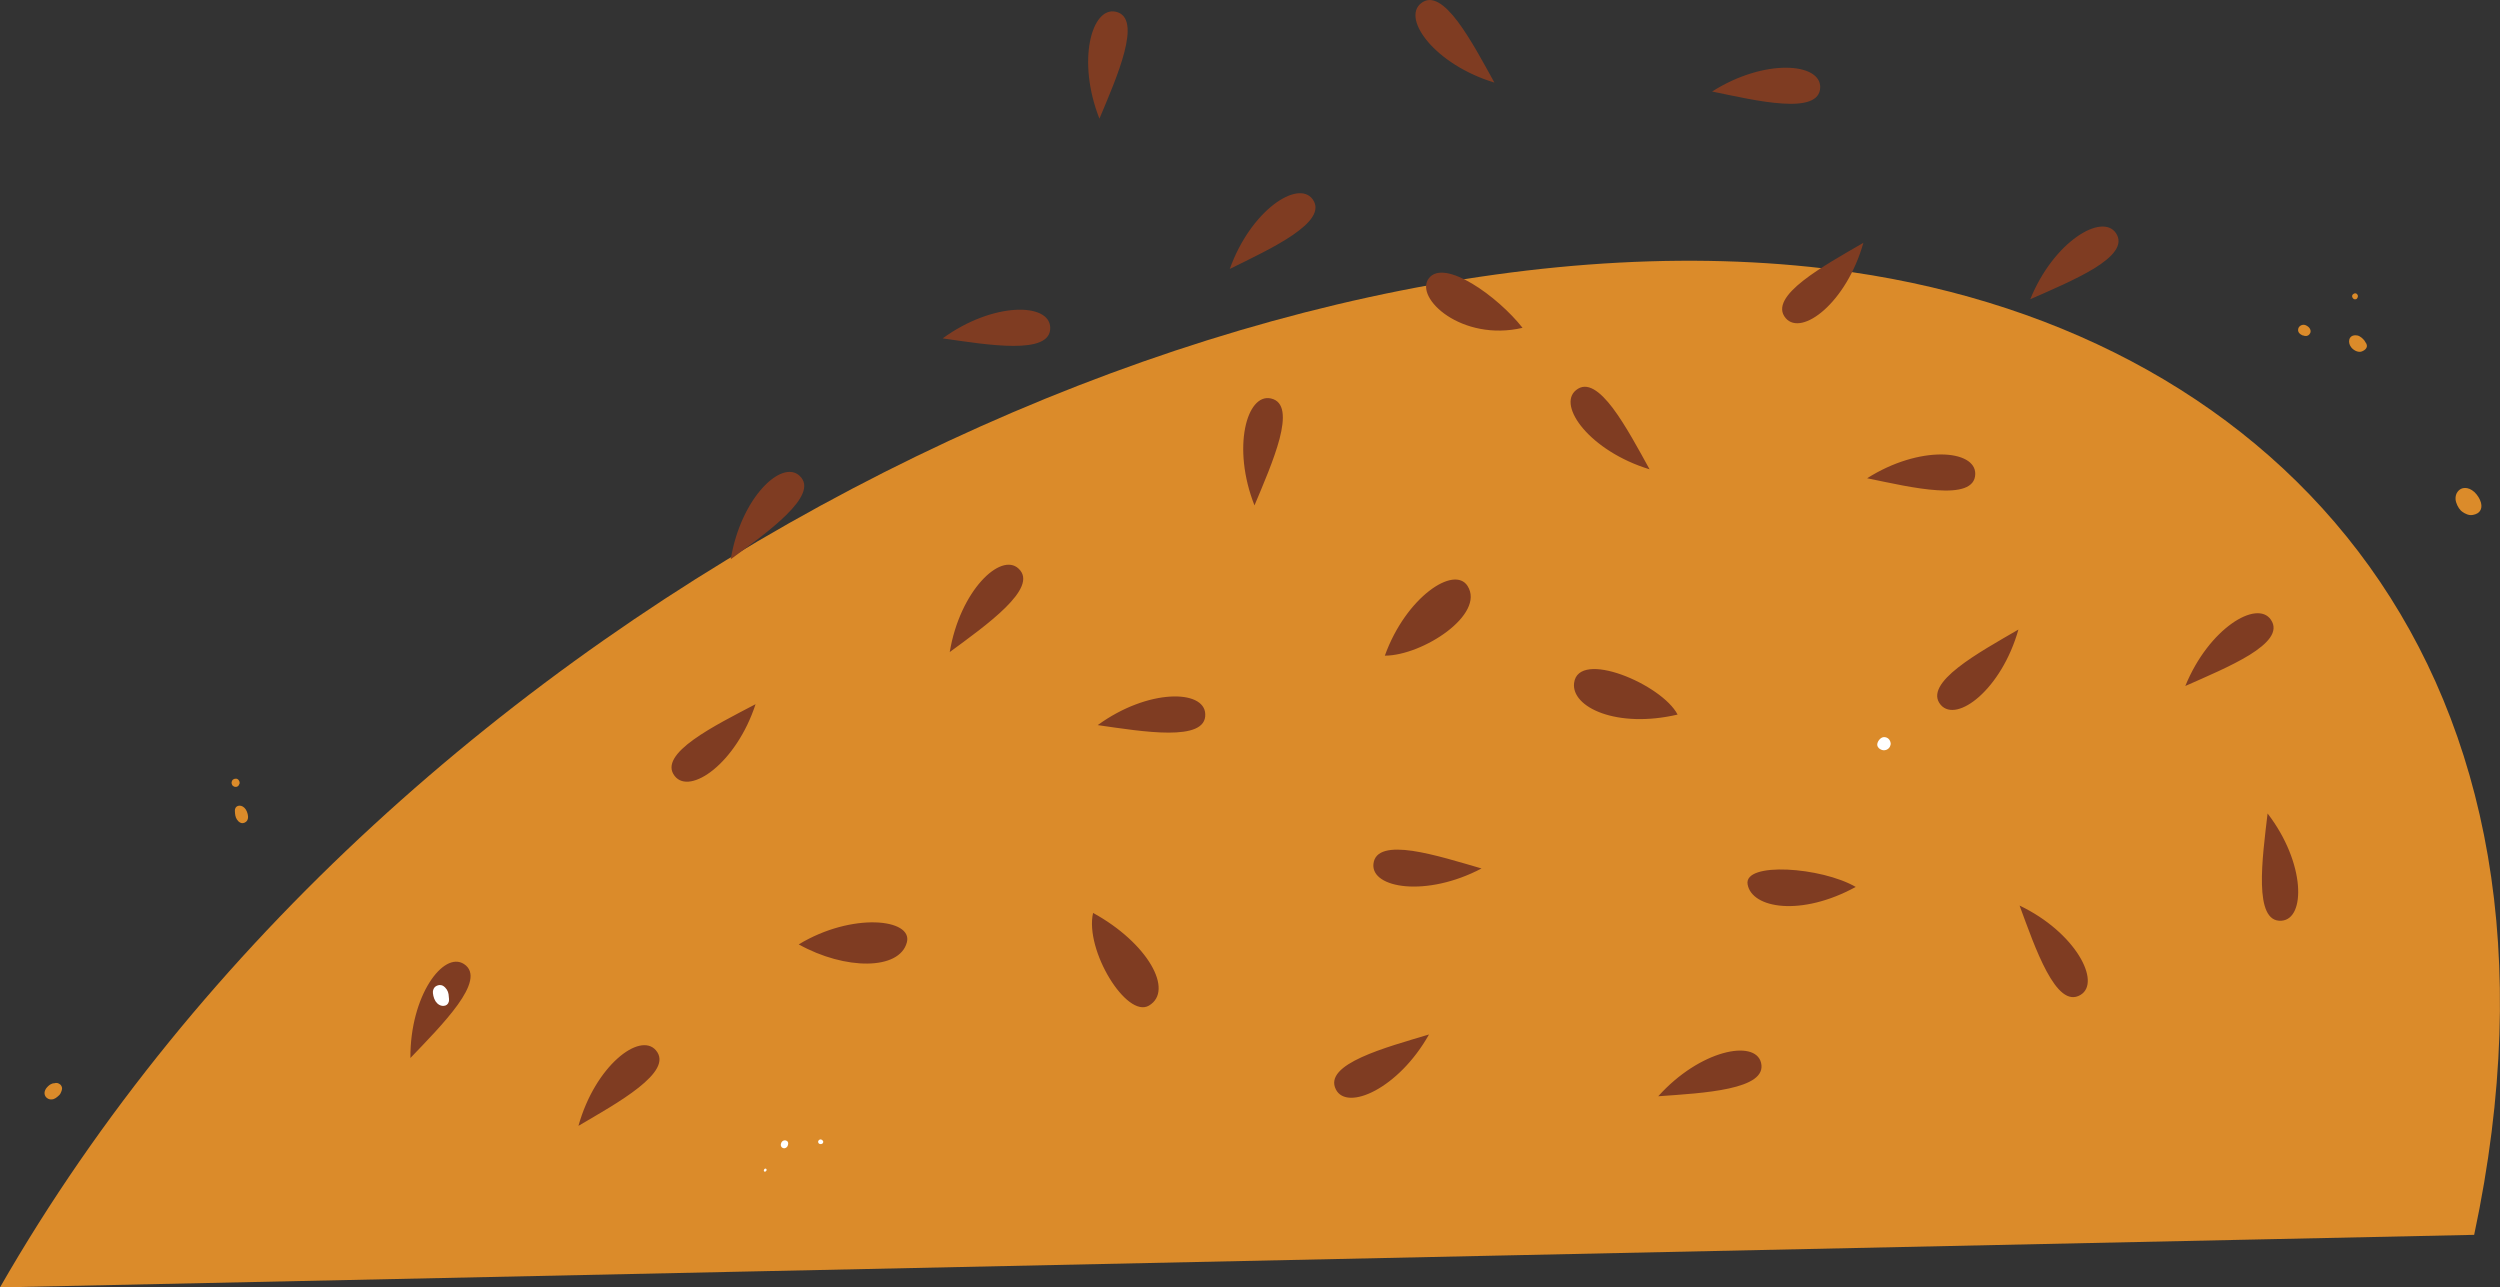 <?xml version="1.0" encoding="utf-8"?>
<!-- Generator: Adobe Illustrator 19.1.0, SVG Export Plug-In . SVG Version: 6.00 Build 0)  -->
<svg version="1.1" id="_x2018_ëîé_x5F_1" xmlns="http://www.w3.org/2000/svg" xmlns:xlink="http://www.w3.org/1999/xlink"
	 x="0px" y="0px" viewBox="0 0 1731.8 891.8" style="enable-background:new 0 0 1731.8 891.8;" xml:space="preserve">
<rect x="0" y="0" width="1731.8" height="891.8" fill="#333333" stroke="none"/>
<style type="text/css">
	.st0{fill-rule:evenodd;clip-rule:evenodd;fill:#DB8B2A;}
	.st1{fill-rule:evenodd;clip-rule:evenodd;fill:#E3E82D;}
	.st2{fill-rule:evenodd;clip-rule:evenodd;fill:#F3C6EF;}
	.st3{fill-rule:evenodd;clip-rule:evenodd;fill:#FDE7FC;}
	.st4{fill-rule:evenodd;clip-rule:evenodd;fill:#A55669;}
	.st5{fill-rule:evenodd;clip-rule:evenodd;fill:#8E3A4F;}
	.st6{fill-rule:evenodd;clip-rule:evenodd;fill:#57271B;}
	.st7{fill-rule:evenodd;clip-rule:evenodd;fill:#7F3C22;}
	.st8{fill-rule:evenodd;clip-rule:evenodd;fill:#FFD140;}
	.st9{fill-rule:evenodd;clip-rule:evenodd;fill:#DB150C;}
	.st10{fill-rule:evenodd;clip-rule:evenodd;fill:#EF442A;}
	.st11{fill-rule:evenodd;clip-rule:evenodd;fill:#B02018;}
	.st12{fill-rule:evenodd;clip-rule:evenodd;fill:#646614;}
	.st13{fill-rule:evenodd;clip-rule:evenodd;fill:#FFFFFF;}
	.st14{fill:#FFFFFF;}
</style>
<g>
	<path class="st0" d="M0,891.8l1713.9-36.4c82.8-389.2-132.7-623.3-431.1-666.9C873,128.7,274.2,413.7,0,891.8L0,891.8z"/>
	<g>
		<path class="st7" d="M400.7,779.9c13.4-7.9,30-17.2,41.7-26.5c11.7-9.3,18.4-18.4,11.9-25.9C443.2,714.7,412.3,738.3,400.7,779.9
			L400.7,779.9z M989.9,716.6c-14.9,4.5-33.3,9.6-46.8,15.8c-13.5,6.2-22.2,13.5-17.7,22.3C933.1,769.9,968.8,754.2,989.9,716.6
			L989.9,716.6z M1148.7,759.4c15.4-1.1,34.5-2.2,49-5.4c14.5-3.2,24.6-8.4,22.2-17.9C1215.7,719.8,1177.5,727.3,1148.7,759.4
			L1148.7,759.4z M284.3,732.9c10.7-11.2,24.1-24.8,32.8-36.9c8.7-12.1,12.6-22.8,4.3-28.2C307.2,658.6,284,689.8,284.3,732.9
			L284.3,732.9z M757.2,632.4c-5.9,25.8,23.3,73.3,38.7,64.2C813.5,686.2,795.1,653.2,757.2,632.4L757.2,632.4z M553.3,654.2
			c32.1,17.9,69.8,18,74.9-1.4C632.6,636.4,590.2,631.8,553.3,654.2L553.3,654.2z M1399,627.3c5.4,14.6,11.7,32.6,18.8,45.7
			c7.1,13.1,14.9,21.3,23.4,16.2C1455.8,680.5,1437.9,645.9,1399,627.3L1399,627.3z M1570.8,563.5c-1.8,15.4-4.3,34.3-3.9,49.2
			c0.4,14.9,3.7,25.8,13.5,25.1C1597.3,636.7,1597.1,597.7,1570.8,563.5L1570.8,563.5z M1285.5,614.4c-23.7-13.8-77.7-17.6-74.9-1.8
			C1213.5,629.3,1247.7,635.1,1285.5,614.4L1285.5,614.4z M1026.3,601.6c-14.9-4.3-33.1-10-47.9-12.2c-14.7-2.1-26-0.7-27,9.1
			C949.7,615.4,988.2,621.7,1026.3,601.6L1026.3,601.6z M523.4,487.8c-13.7,7.2-30.8,15.8-42.9,24.5c-12.1,8.7-19.2,17.6-13.1,25.3
			C478,551,510,528.8,523.4,487.8L523.4,487.8z M760.4,502.3c15.4,2.2,34.2,5.2,49.1,5.2c14.9,0,25.9-3,25.4-12.9
			C834.3,477.6,795.3,476.9,760.4,502.3L760.4,502.3z M1162.1,495c-10.8-20.9-68.7-45.5-71.7-21.9
			C1088.3,490,1120.1,504.8,1162.1,495L1162.1,495z M1398.2,436.1c-13.4,7.8-30.1,17.1-41.8,26.3c-11.7,9.2-18.4,18.4-12,25.9
			C1355.5,501.1,1386.5,477.6,1398.2,436.1L1398.2,436.1z M1513.8,475.2c14.2-6.3,31.8-13.7,44.5-21.5c12.7-7.9,20.4-16.2,14.8-24.4
			C1563.5,415.2,1530.1,435.2,1513.8,475.2L1513.8,475.2z M959.3,454.2c26.3-0.1,69.8-28.6,57.3-48.3
			C1007.4,391.4,973.9,413.6,959.3,454.2L959.3,454.2z M657.9,451.7c12.5-9.2,28-20.3,38.6-30.8c10.6-10.5,16.3-20.3,9.1-27
			C693.3,382.3,665,409.1,657.9,451.7L657.9,451.7z M869,350.1c6-14.3,13.6-31.8,17.4-46.2c3.7-14.4,3.6-25.8-6.1-27.9
			C863.7,272.4,853.2,310,869,350.1L869,350.1z M1293.4,331.3c15.2,3.1,33.8,7.4,48.7,8.3c14.9,1,26-1.4,26.2-11.2
			C1368.7,311.4,1329.8,308.2,1293.4,331.3L1293.4,331.3z M1142.7,325.1c-7.5-13.6-16.5-30.4-25.4-42.3c-9-11.9-18-18.8-25.6-12.5
			C1078.5,281,1101.4,312.5,1142.7,325.1L1142.7,325.1z"/>
	</g>
</g>
<g>
	<path class="st13" d="M308.3,684c-1.2-1.2-2.3-1.6-3.2-1.6c-0.7-0.1-1.3,0-1.8,0.2c-0.2,0-0.4,0.1-0.6,0.2
		c-1.2,0.5-2.4,1.5-2.8,3.7c-0.2,1.7,0.4,4.9,1.8,7.1c1.4,2.1,3.4,3.3,5.6,3.2c1.8-0.1,3.1-1.1,3.6-2.9c0.3-1.1,0.1-2.9,0-3.4
		C310.8,688,310.2,685.9,308.3,684z"/>
	<path class="st13" d="M1304.4,510.7c-2,0.4-4,3.1-4,5.1c0,0.8,0.3,2.3,2.5,3.4c2.3,1.2,5.1,0.3,6.3-2c0.4-0.8,0.6-1.7,0.5-2.5
		C1309.1,511.2,1306.2,510.3,1304.4,510.7z"/>
	<path class="st13" d="M569.4,789.6c-0.4-0.3-1-0.4-1.5-0.2c0,0,0,0,0,0c0,0-0.3,0.1-0.4,0.2c-0.2,0.1-0.4,0.3-0.4,0.4
		c-0.5,0.6-0.4,1.2-0.2,1.6c0.1,0.3,0.4,0.8,1.3,0.9c0.1,0,0.1,0,0.2,0c0.3,0.1,0.7,0,1.1-0.2c0.7-0.4,0.9-1.1,0.7-1.8
		C570,790.2,569.7,789.8,569.4,789.6z"/>
	<path class="st13" d="M530.3,809.5c-0.2-0.1-0.8,0.2-1,0.7c-0.2,0.4-0.3,0.8,0,1.2c0.4,0.5,1.1,0.2,1.5-0.3
		C531.2,810.5,531.2,809.7,530.3,809.5z"/>
	<path class="st13" d="M543.1,790c-0.4,0.1-0.9,0.3-1.3,0.7c-0.4,0.4-0.8,1.2-0.9,1.9c-0.2,1.2,0.4,2.2,1.3,2.6c0.7,0.3,1.4,0.3,2,0
		c0.4-0.2,0.9-0.5,1.2-1c0.4-0.6,0.6-1.4,0.6-2.1c0-0.7-0.3-1.3-0.8-1.7C544.7,790.1,544.1,789.8,543.1,790z"/>
</g>
<path class="st0" d="M1632.2,207.2c-1.1,0.5-2-0.1-2.5-0.9c-0.5-0.8-0.5-1.7,0.2-2.4c0.1-0.1,0.5-0.4,1-0.6c0.5-0.2,1.2-0.2,1.7,0.3
	l0,0c0.9,0.7,1,1.9,0.4,2.8C1632.8,206.8,1632.5,207.1,1632.2,207.2L1632.2,207.2z M1638.6,237.1c0.2,0.3,0.4,0.6,0.6,0.9
	c0.7,1.4,0.5,2.8-0.6,3.9c-0.9,1-2.9,1.8-3.6,1.8c-2.2,0.2-4.9-1.2-6.4-3.3c-1.2-1.6-1.6-3.5-1.2-5.2c0.8-2.9,3.7-3.2,5.7-2.8
	C1635.1,232.9,1637.5,234.9,1638.6,237.1L1638.6,237.1z M1717.1,354.9c-0.9,0.9-3.5,2.1-6.1,1.9c-2.7-0.3-5.4-2.2-6.3-3.1
	c-1.9-1.9-3.5-5.2-3.7-7.9c-0.1-2,0.4-3.8,1.4-5.1c1.8-2.4,4.2-3,6.8-2.5c2,0.4,4.5,1.9,6.3,4.2c2,2.4,3.3,5.4,3.4,7.5
	C1719.1,352,1718.4,353.7,1717.1,354.9L1717.1,354.9z M1594.4,232c-0.7-0.3-1.4-0.8-1.8-1.4c-0.6-0.8-0.8-1.7-0.6-2.6
	c0.1-0.8,0.5-1.7,1.6-2.4c0.8-0.5,1.8-0.8,3.1-0.5c1,0.3,2.4,1.2,3,2c1.5,1.9,0.9,3.7-0.1,4.7c-0.4,0.4-0.9,0.7-1.6,0.9
	c-0.6,0.1-1.6,0.1-2.5-0.3C1595,232.4,1594.6,232.2,1594.4,232L1594.4,232z M165.8,543.1c-0.2,0.7-0.6,1.3-1.3,1.7
	c-1.3,0.7-3,0.2-3.7-1.1c-0.3-0.6-0.4-1.1-0.4-1.5c0.1-1,0.5-1.9,1.2-2.3c1.3-0.8,2.9-0.7,3.8,0.6c0.7,1,0.6,1.7,0.6,2.2
	C166,542.8,165.9,542.9,165.8,543.1L165.8,543.1z M169.1,570c-0.5,0.2-1,0.2-1.5,0.2c-0.7-0.1-1.6-0.4-2.6-1.4
	c-1.5-1.6-2-3.3-2.2-5.4c0-0.4-0.2-2,0-2.9c0.4-1.5,1.5-2.3,2.9-2.4c1.8-0.1,3.4,0.9,4.6,2.7c1.2,1.9,1.7,4.5,1.5,5.9
	c-0.3,1.9-1.3,2.7-2.3,3.1C169.5,569.9,169.3,570,169.1,570L169.1,570z M37.6,750.4c1.4-0.5,2.9-0.2,4.2,0.9
	c0.6,0.6,1.2,1.5,1.2,2.8c0,1.2-1.1,3.5-1.5,4c-0.9,1-2.8,2.8-4.5,3.3c-1.5,0.4-2.9,0.3-4.2-0.6c-1.2-0.8-1.7-1.8-1.9-2.9
	c-0.2-1.1,0.1-2.4,0.9-3.7c0.8-1.2,2.2-2.5,3.3-3.1c0.9-0.5,1.7-0.7,2.2-0.7C37.4,750.4,37.5,750.4,37.6,750.4L37.6,750.4z"/>
<path class="st7" d="M653,234.4c15.4,2.2,34.2,5.2,49.1,5.2c14.9,0,25.9-3,25.4-12.9C726.8,209.7,687.9,209,653,234.4L653,234.4z
	 M1054.7,227.1c-17.1-21.8-54.4-48.5-65-34.2C979.6,206.5,1012.7,236.9,1054.7,227.1L1054.7,227.1z M1290.8,168.2
	c-13.4,7.8-30.1,17.1-41.8,26.3c-11.7,9.2-18.4,18.4-12,25.9C1248.1,233.3,1279.1,209.7,1290.8,168.2L1290.8,168.2z M1406.4,207.3
	c14.2-6.3,31.8-13.7,44.5-21.5c12.7-7.9,20.4-16.2,14.8-24.4C1456.1,147.4,1422.6,167.3,1406.4,207.3L1406.4,207.3z M851.9,186.3
	c13.9-6.9,31.2-15,43.5-23.4c12.3-8.4,19.7-17,13.8-25C899,124.4,866.4,145.7,851.9,186.3L851.9,186.3z M506.2,387.4
	c12.5-9.2,28-20.3,38.6-30.8c10.6-10.5,16.3-20.3,9.1-27C541.5,318,513.2,344.8,506.2,387.4L506.2,387.4z M761.6,82.2
	c6-14.3,13.6-31.8,17.3-46.2c3.7-14.4,3.6-25.8-6.1-27.9C756.2,4.6,745.8,42.1,761.6,82.2L761.6,82.2z M1186,63.4
	c15.2,3.1,33.8,7.4,48.7,8.3c14.9,1,26-1.4,26.2-11.2C1261.2,43.5,1222.4,40.3,1186,63.4L1186,63.4z M1035.2,57.2
	c-7.5-13.6-16.5-30.4-25.4-42.3c-9-11.9-18-18.8-25.6-12.5C971.1,13.2,994,44.7,1035.2,57.2L1035.2,57.2z"/>
</svg>
